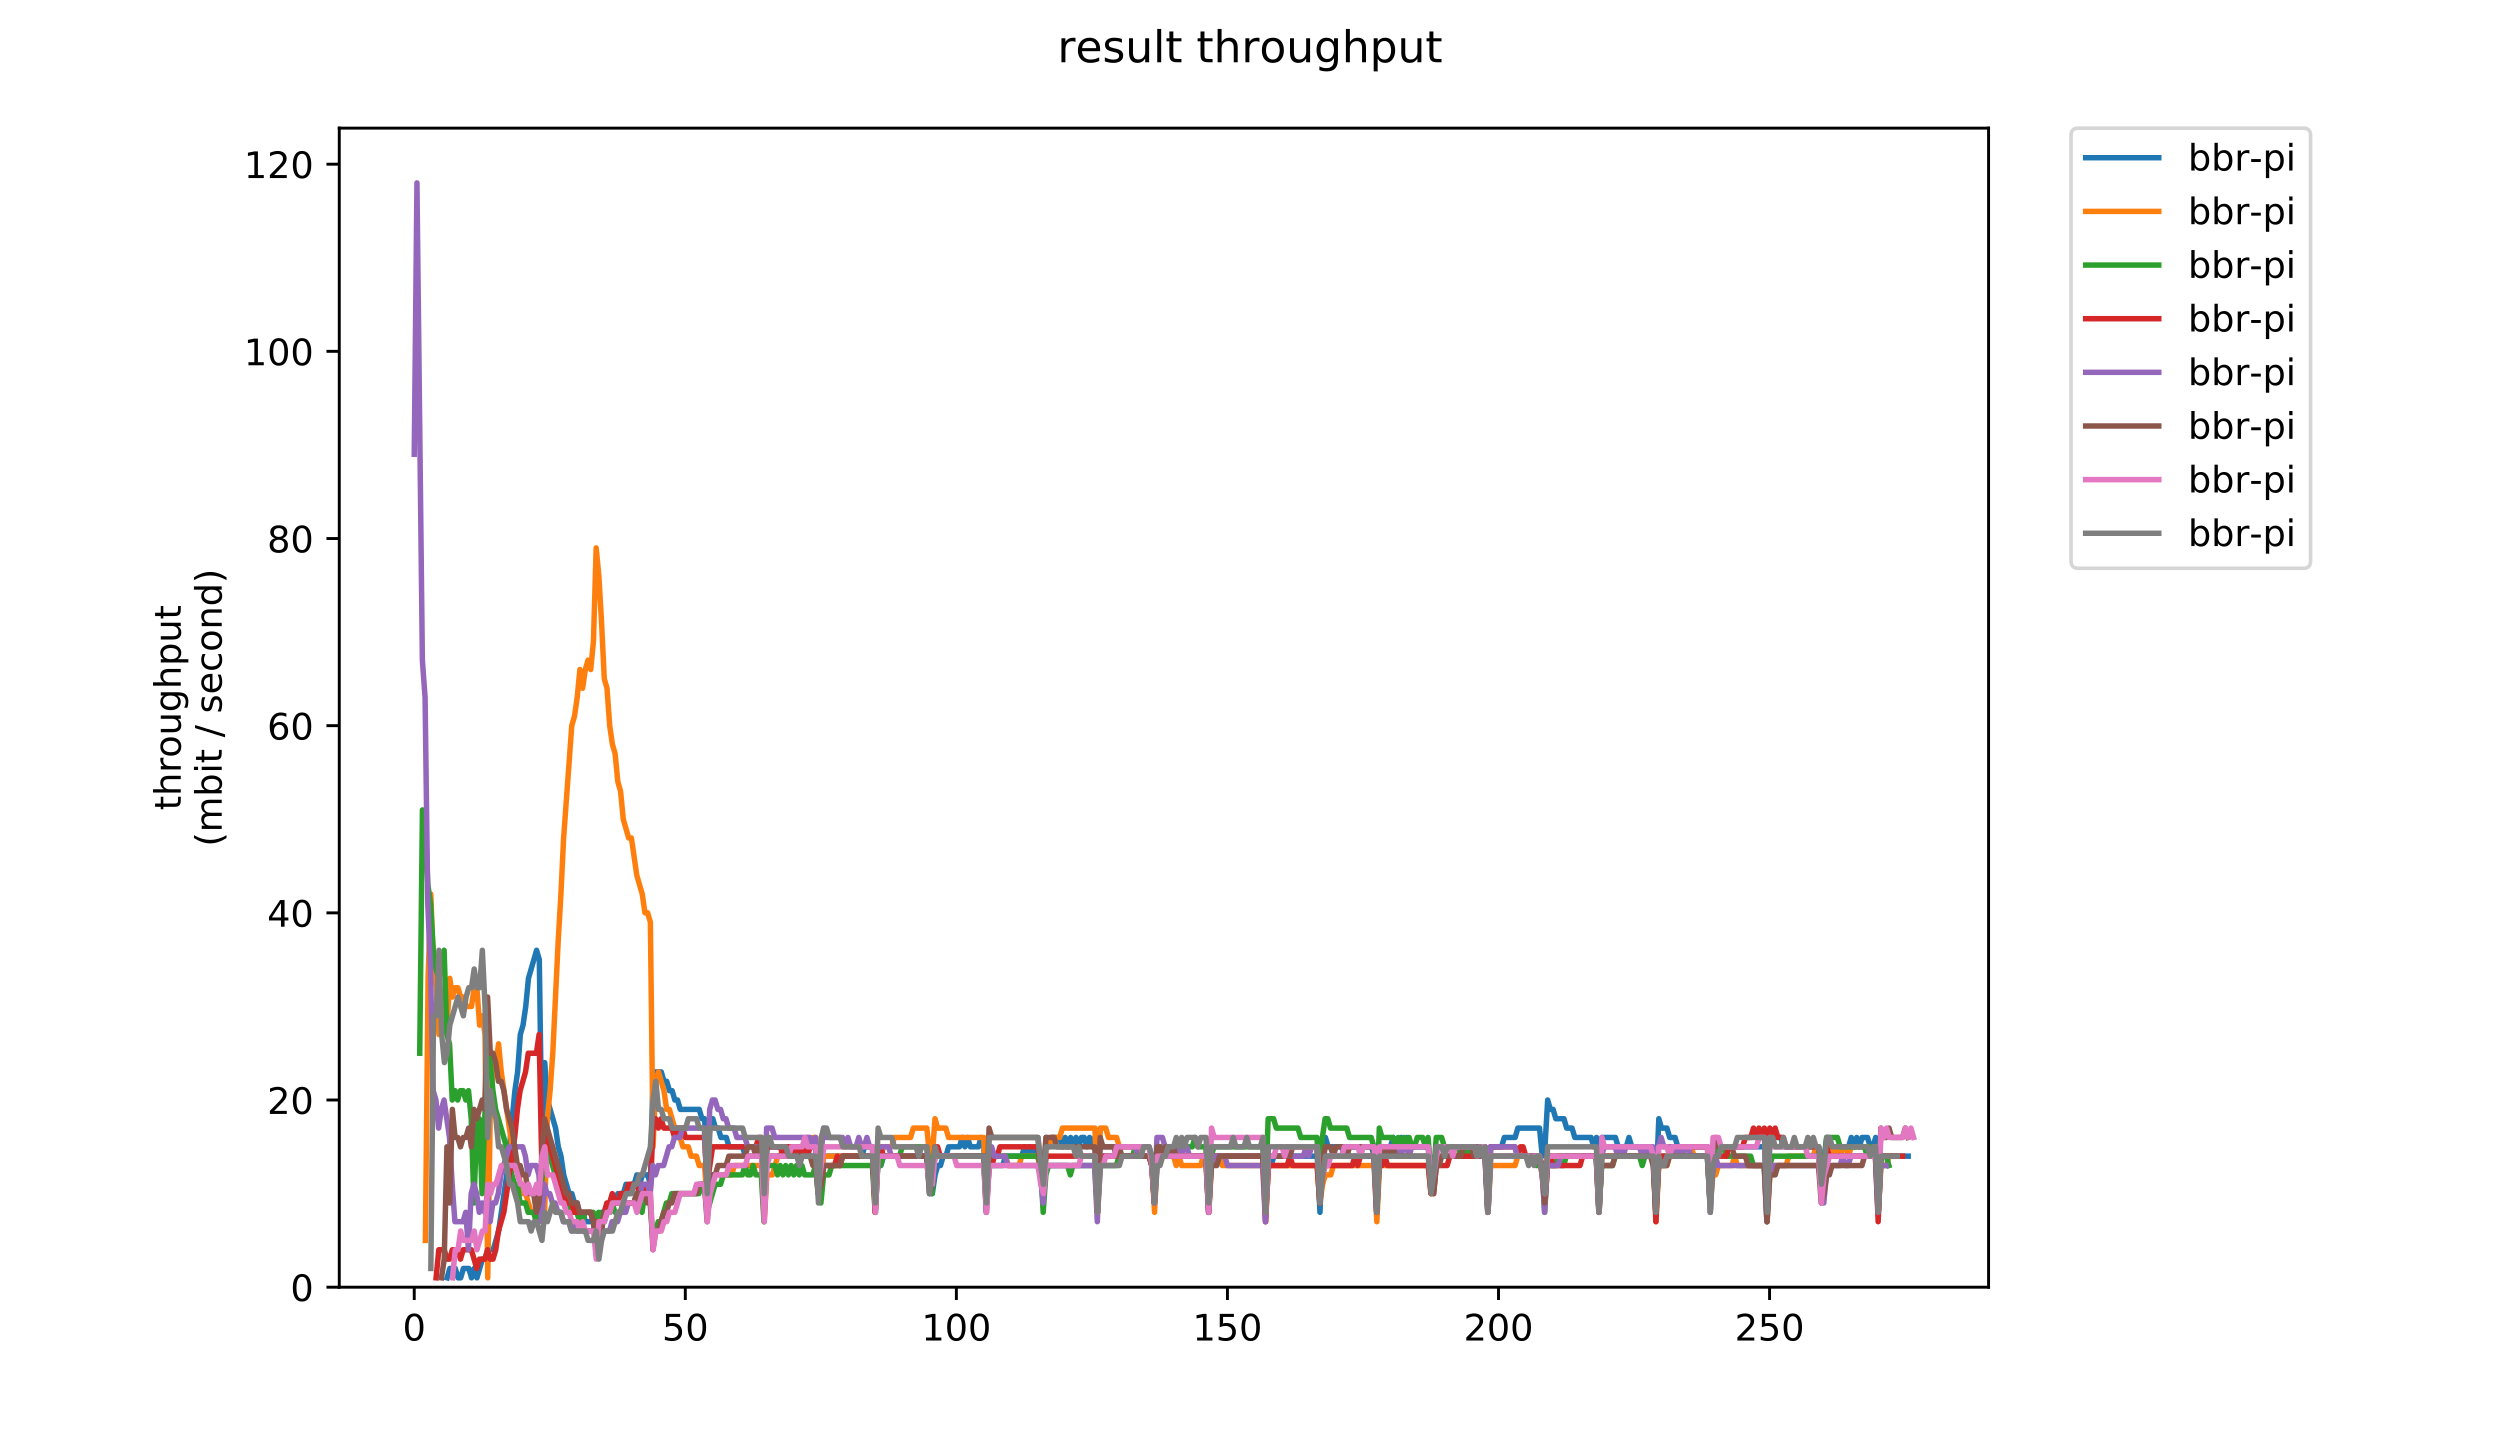 <?xml version="1.0" encoding="utf-8" standalone="no"?>
<!DOCTYPE svg PUBLIC "-//W3C//DTD SVG 1.1//EN"
  "http://www.w3.org/Graphics/SVG/1.1/DTD/svg11.dtd">
<!-- Created with matplotlib (https://matplotlib.org/) -->
<svg height="396pt" version="1.1" viewBox="0 0 684 396" width="684pt" xmlns="http://www.w3.org/2000/svg" xmlns:xlink="http://www.w3.org/1999/xlink">
 <defs>
  <style type="text/css">
*{stroke-linecap:butt;stroke-linejoin:round;}
  </style>
 </defs>
 <g id="figure_1">
  <g id="patch_1">
   <path d="M 0 396 
L 684 396 
L 684 0 
L 0 0 
z
" style="fill:#ffffff;"/>
  </g>
  <g id="axes_1">
   <g id="patch_2">
    <path d="M 92.824 352.174 
L 544.074 352.174 
L 544.074 35.062 
L 92.824 35.062 
z
" style="fill:#ffffff;"/>
   </g>
   <g id="matplotlib.axis_1">
    <g id="xtick_1">
     <g id="line2d_1">
      <defs>
       <path d="M 0 0 
L 0 3.5 
" id="mb73944e037" style="stroke:#000000;stroke-width:0.8;"/>
      </defs>
      <g>
       <use style="stroke:#000000;stroke-width:0.8;" x="113.335" xlink:href="#mb73944e037" y="352.174"/>
      </g>
     </g>
     <g id="text_1">
      <!-- 0 -->
      <defs>
       <path d="M 31.781 66.406 
Q 24.172 66.406 20.328 58.906 
Q 16.5 51.422 16.5 36.375 
Q 16.5 21.391 20.328 13.891 
Q 24.172 6.391 31.781 6.391 
Q 39.453 6.391 43.281 13.891 
Q 47.125 21.391 47.125 36.375 
Q 47.125 51.422 43.281 58.906 
Q 39.453 66.406 31.781 66.406 
z
M 31.781 74.219 
Q 44.047 74.219 50.516 64.516 
Q 56.984 54.828 56.984 36.375 
Q 56.984 17.969 50.516 8.266 
Q 44.047 -1.422 31.781 -1.422 
Q 19.531 -1.422 13.062 8.266 
Q 6.594 17.969 6.594 36.375 
Q 6.594 54.828 13.062 64.516 
Q 19.531 74.219 31.781 74.219 
z
" id="DejaVuSans-48"/>
      </defs>
      <g transform="translate(110.154 366.773)scale(0.1 -0.1)">
       <use xlink:href="#DejaVuSans-48"/>
      </g>
     </g>
    </g>
    <g id="xtick_2">
     <g id="line2d_2">
      <g>
       <use style="stroke:#000000;stroke-width:0.8;" x="187.499" xlink:href="#mb73944e037" y="352.174"/>
      </g>
     </g>
     <g id="text_2">
      <!-- 50 -->
      <defs>
       <path d="M 10.797 72.906 
L 49.516 72.906 
L 49.516 64.594 
L 19.828 64.594 
L 19.828 46.734 
Q 21.969 47.469 24.109 47.828 
Q 26.266 48.188 28.422 48.188 
Q 40.625 48.188 47.75 41.5 
Q 54.891 34.812 54.891 23.391 
Q 54.891 11.625 47.562 5.094 
Q 40.234 -1.422 26.906 -1.422 
Q 22.312 -1.422 17.547 -0.641 
Q 12.797 0.141 7.719 1.703 
L 7.719 11.625 
Q 12.109 9.234 16.797 8.062 
Q 21.484 6.891 26.703 6.891 
Q 35.156 6.891 40.078 11.328 
Q 45.016 15.766 45.016 23.391 
Q 45.016 31 40.078 35.438 
Q 35.156 39.891 26.703 39.891 
Q 22.75 39.891 18.812 39.016 
Q 14.891 38.141 10.797 36.281 
z
" id="DejaVuSans-53"/>
      </defs>
      <g transform="translate(181.137 366.773)scale(0.1 -0.1)">
       <use xlink:href="#DejaVuSans-53"/>
       <use x="63.623" xlink:href="#DejaVuSans-48"/>
      </g>
     </g>
    </g>
    <g id="xtick_3">
     <g id="line2d_3">
      <g>
       <use style="stroke:#000000;stroke-width:0.8;" x="261.663" xlink:href="#mb73944e037" y="352.174"/>
      </g>
     </g>
     <g id="text_3">
      <!-- 100 -->
      <defs>
       <path d="M 12.406 8.297 
L 28.516 8.297 
L 28.516 63.922 
L 10.984 60.406 
L 10.984 69.391 
L 28.422 72.906 
L 38.281 72.906 
L 38.281 8.297 
L 54.391 8.297 
L 54.391 0 
L 12.406 0 
z
" id="DejaVuSans-49"/>
      </defs>
      <g transform="translate(252.119 366.773)scale(0.1 -0.1)">
       <use xlink:href="#DejaVuSans-49"/>
       <use x="63.623" xlink:href="#DejaVuSans-48"/>
       <use x="127.246" xlink:href="#DejaVuSans-48"/>
      </g>
     </g>
    </g>
    <g id="xtick_4">
     <g id="line2d_4">
      <g>
       <use style="stroke:#000000;stroke-width:0.8;" x="335.827" xlink:href="#mb73944e037" y="352.174"/>
      </g>
     </g>
     <g id="text_4">
      <!-- 150 -->
      <g transform="translate(326.283 366.773)scale(0.1 -0.1)">
       <use xlink:href="#DejaVuSans-49"/>
       <use x="63.623" xlink:href="#DejaVuSans-53"/>
       <use x="127.246" xlink:href="#DejaVuSans-48"/>
      </g>
     </g>
    </g>
    <g id="xtick_5">
     <g id="line2d_5">
      <g>
       <use style="stroke:#000000;stroke-width:0.8;" x="409.991" xlink:href="#mb73944e037" y="352.174"/>
      </g>
     </g>
     <g id="text_5">
      <!-- 200 -->
      <defs>
       <path d="M 19.188 8.297 
L 53.609 8.297 
L 53.609 0 
L 7.328 0 
L 7.328 8.297 
Q 12.938 14.109 22.625 23.891 
Q 32.328 33.688 34.812 36.531 
Q 39.547 41.844 41.422 45.531 
Q 43.312 49.219 43.312 52.781 
Q 43.312 58.594 39.234 62.25 
Q 35.156 65.922 28.609 65.922 
Q 23.969 65.922 18.812 64.312 
Q 13.672 62.703 7.812 59.422 
L 7.812 69.391 
Q 13.766 71.781 18.938 73 
Q 24.125 74.219 28.422 74.219 
Q 39.75 74.219 46.484 68.547 
Q 53.219 62.891 53.219 53.422 
Q 53.219 48.922 51.531 44.891 
Q 49.859 40.875 45.406 35.406 
Q 44.188 33.984 37.641 27.219 
Q 31.109 20.453 19.188 8.297 
z
" id="DejaVuSans-50"/>
      </defs>
      <g transform="translate(400.447 366.773)scale(0.1 -0.1)">
       <use xlink:href="#DejaVuSans-50"/>
       <use x="63.623" xlink:href="#DejaVuSans-48"/>
       <use x="127.246" xlink:href="#DejaVuSans-48"/>
      </g>
     </g>
    </g>
    <g id="xtick_6">
     <g id="line2d_6">
      <g>
       <use style="stroke:#000000;stroke-width:0.8;" x="484.155" xlink:href="#mb73944e037" y="352.174"/>
      </g>
     </g>
     <g id="text_6">
      <!-- 250 -->
      <g transform="translate(474.611 366.773)scale(0.1 -0.1)">
       <use xlink:href="#DejaVuSans-50"/>
       <use x="63.623" xlink:href="#DejaVuSans-53"/>
       <use x="127.246" xlink:href="#DejaVuSans-48"/>
      </g>
     </g>
    </g>
   </g>
   <g id="matplotlib.axis_2">
    <g id="ytick_1">
     <g id="line2d_7">
      <defs>
       <path d="M 0 0 
L -3.5 0 
" id="m9b4e30d0f3" style="stroke:#000000;stroke-width:0.8;"/>
      </defs>
      <g>
       <use style="stroke:#000000;stroke-width:0.8;" x="92.824" xlink:href="#m9b4e30d0f3" y="352.174"/>
      </g>
     </g>
     <g id="text_7">
      <!-- 0 -->
      <g transform="translate(79.461 355.973)scale(0.1 -0.1)">
       <use xlink:href="#DejaVuSans-48"/>
      </g>
     </g>
    </g>
    <g id="ytick_2">
     <g id="line2d_8">
      <g>
       <use style="stroke:#000000;stroke-width:0.8;" x="92.824" xlink:href="#m9b4e30d0f3" y="300.965"/>
      </g>
     </g>
     <g id="text_8">
      <!-- 20 -->
      <g transform="translate(73.099 304.764)scale(0.1 -0.1)">
       <use xlink:href="#DejaVuSans-50"/>
       <use x="63.623" xlink:href="#DejaVuSans-48"/>
      </g>
     </g>
    </g>
    <g id="ytick_3">
     <g id="line2d_9">
      <g>
       <use style="stroke:#000000;stroke-width:0.8;" x="92.824" xlink:href="#m9b4e30d0f3" y="249.756"/>
      </g>
     </g>
     <g id="text_9">
      <!-- 40 -->
      <defs>
       <path d="M 37.797 64.312 
L 12.891 25.391 
L 37.797 25.391 
z
M 35.203 72.906 
L 47.609 72.906 
L 47.609 25.391 
L 58.016 25.391 
L 58.016 17.188 
L 47.609 17.188 
L 47.609 0 
L 37.797 0 
L 37.797 17.188 
L 4.891 17.188 
L 4.891 26.703 
z
" id="DejaVuSans-52"/>
      </defs>
      <g transform="translate(73.099 253.555)scale(0.1 -0.1)">
       <use xlink:href="#DejaVuSans-52"/>
       <use x="63.623" xlink:href="#DejaVuSans-48"/>
      </g>
     </g>
    </g>
    <g id="ytick_4">
     <g id="line2d_10">
      <g>
       <use style="stroke:#000000;stroke-width:0.8;" x="92.824" xlink:href="#m9b4e30d0f3" y="198.547"/>
      </g>
     </g>
     <g id="text_10">
      <!-- 60 -->
      <defs>
       <path d="M 33.016 40.375 
Q 26.375 40.375 22.484 35.828 
Q 18.609 31.297 18.609 23.391 
Q 18.609 15.531 22.484 10.953 
Q 26.375 6.391 33.016 6.391 
Q 39.656 6.391 43.531 10.953 
Q 47.406 15.531 47.406 23.391 
Q 47.406 31.297 43.531 35.828 
Q 39.656 40.375 33.016 40.375 
z
M 52.594 71.297 
L 52.594 62.312 
Q 48.875 64.062 45.094 64.984 
Q 41.312 65.922 37.594 65.922 
Q 27.828 65.922 22.672 59.328 
Q 17.531 52.734 16.797 39.406 
Q 19.672 43.656 24.016 45.922 
Q 28.375 48.188 33.594 48.188 
Q 44.578 48.188 50.953 41.516 
Q 57.328 34.859 57.328 23.391 
Q 57.328 12.156 50.688 5.359 
Q 44.047 -1.422 33.016 -1.422 
Q 20.359 -1.422 13.672 8.266 
Q 6.984 17.969 6.984 36.375 
Q 6.984 53.656 15.188 63.938 
Q 23.391 74.219 37.203 74.219 
Q 40.922 74.219 44.703 73.484 
Q 48.484 72.75 52.594 71.297 
z
" id="DejaVuSans-54"/>
      </defs>
      <g transform="translate(73.099 202.346)scale(0.1 -0.1)">
       <use xlink:href="#DejaVuSans-54"/>
       <use x="63.623" xlink:href="#DejaVuSans-48"/>
      </g>
     </g>
    </g>
    <g id="ytick_5">
     <g id="line2d_11">
      <g>
       <use style="stroke:#000000;stroke-width:0.8;" x="92.824" xlink:href="#m9b4e30d0f3" y="147.338"/>
      </g>
     </g>
     <g id="text_11">
      <!-- 80 -->
      <defs>
       <path d="M 31.781 34.625 
Q 24.75 34.625 20.719 30.859 
Q 16.703 27.094 16.703 20.516 
Q 16.703 13.922 20.719 10.156 
Q 24.75 6.391 31.781 6.391 
Q 38.812 6.391 42.859 10.172 
Q 46.922 13.969 46.922 20.516 
Q 46.922 27.094 42.891 30.859 
Q 38.875 34.625 31.781 34.625 
z
M 21.922 38.812 
Q 15.578 40.375 12.031 44.719 
Q 8.5 49.078 8.5 55.328 
Q 8.5 64.062 14.719 69.141 
Q 20.953 74.219 31.781 74.219 
Q 42.672 74.219 48.875 69.141 
Q 55.078 64.062 55.078 55.328 
Q 55.078 49.078 51.531 44.719 
Q 48 40.375 41.703 38.812 
Q 48.828 37.156 52.797 32.312 
Q 56.781 27.484 56.781 20.516 
Q 56.781 9.906 50.312 4.234 
Q 43.844 -1.422 31.781 -1.422 
Q 19.734 -1.422 13.25 4.234 
Q 6.781 9.906 6.781 20.516 
Q 6.781 27.484 10.781 32.312 
Q 14.797 37.156 21.922 38.812 
z
M 18.312 54.391 
Q 18.312 48.734 21.844 45.562 
Q 25.391 42.391 31.781 42.391 
Q 38.141 42.391 41.719 45.562 
Q 45.312 48.734 45.312 54.391 
Q 45.312 60.062 41.719 63.234 
Q 38.141 66.406 31.781 66.406 
Q 25.391 66.406 21.844 63.234 
Q 18.312 60.062 18.312 54.391 
z
" id="DejaVuSans-56"/>
      </defs>
      <g transform="translate(73.099 151.137)scale(0.1 -0.1)">
       <use xlink:href="#DejaVuSans-56"/>
       <use x="63.623" xlink:href="#DejaVuSans-48"/>
      </g>
     </g>
    </g>
    <g id="ytick_6">
     <g id="line2d_12">
      <g>
       <use style="stroke:#000000;stroke-width:0.8;" x="92.824" xlink:href="#m9b4e30d0f3" y="96.129"/>
      </g>
     </g>
     <g id="text_12">
      <!-- 100 -->
      <g transform="translate(66.736 99.928)scale(0.1 -0.1)">
       <use xlink:href="#DejaVuSans-49"/>
       <use x="63.623" xlink:href="#DejaVuSans-48"/>
       <use x="127.246" xlink:href="#DejaVuSans-48"/>
      </g>
     </g>
    </g>
    <g id="ytick_7">
     <g id="line2d_13">
      <g>
       <use style="stroke:#000000;stroke-width:0.8;" x="92.824" xlink:href="#m9b4e30d0f3" y="44.92"/>
      </g>
     </g>
     <g id="text_13">
      <!-- 120 -->
      <g transform="translate(66.736 48.719)scale(0.1 -0.1)">
       <use xlink:href="#DejaVuSans-49"/>
       <use x="63.623" xlink:href="#DejaVuSans-50"/>
       <use x="127.246" xlink:href="#DejaVuSans-48"/>
      </g>
     </g>
    </g>
    <g id="text_14">
     <!-- throughput -->
     <defs>
      <path d="M 18.312 70.219 
L 18.312 54.688 
L 36.812 54.688 
L 36.812 47.703 
L 18.312 47.703 
L 18.312 18.016 
Q 18.312 11.328 20.141 9.422 
Q 21.969 7.516 27.594 7.516 
L 36.812 7.516 
L 36.812 0 
L 27.594 0 
Q 17.188 0 13.234 3.875 
Q 9.281 7.766 9.281 18.016 
L 9.281 47.703 
L 2.688 47.703 
L 2.688 54.688 
L 9.281 54.688 
L 9.281 70.219 
z
" id="DejaVuSans-116"/>
      <path d="M 54.891 33.016 
L 54.891 0 
L 45.906 0 
L 45.906 32.719 
Q 45.906 40.484 42.875 44.328 
Q 39.844 48.188 33.797 48.188 
Q 26.516 48.188 22.312 43.547 
Q 18.109 38.922 18.109 30.906 
L 18.109 0 
L 9.078 0 
L 9.078 75.984 
L 18.109 75.984 
L 18.109 46.188 
Q 21.344 51.125 25.703 53.562 
Q 30.078 56 35.797 56 
Q 45.219 56 50.047 50.172 
Q 54.891 44.344 54.891 33.016 
z
" id="DejaVuSans-104"/>
      <path d="M 41.109 46.297 
Q 39.594 47.172 37.812 47.578 
Q 36.031 48 33.891 48 
Q 26.266 48 22.188 43.047 
Q 18.109 38.094 18.109 28.812 
L 18.109 0 
L 9.078 0 
L 9.078 54.688 
L 18.109 54.688 
L 18.109 46.188 
Q 20.953 51.172 25.484 53.578 
Q 30.031 56 36.531 56 
Q 37.453 56 38.578 55.875 
Q 39.703 55.766 41.062 55.516 
z
" id="DejaVuSans-114"/>
      <path d="M 30.609 48.391 
Q 23.391 48.391 19.188 42.75 
Q 14.984 37.109 14.984 27.297 
Q 14.984 17.484 19.156 11.844 
Q 23.344 6.203 30.609 6.203 
Q 37.797 6.203 41.984 11.859 
Q 46.188 17.531 46.188 27.297 
Q 46.188 37.016 41.984 42.703 
Q 37.797 48.391 30.609 48.391 
z
M 30.609 56 
Q 42.328 56 49.016 48.375 
Q 55.719 40.766 55.719 27.297 
Q 55.719 13.875 49.016 6.219 
Q 42.328 -1.422 30.609 -1.422 
Q 18.844 -1.422 12.172 6.219 
Q 5.516 13.875 5.516 27.297 
Q 5.516 40.766 12.172 48.375 
Q 18.844 56 30.609 56 
z
" id="DejaVuSans-111"/>
      <path d="M 8.5 21.578 
L 8.5 54.688 
L 17.484 54.688 
L 17.484 21.922 
Q 17.484 14.156 20.5 10.266 
Q 23.531 6.391 29.594 6.391 
Q 36.859 6.391 41.078 11.031 
Q 45.312 15.672 45.312 23.688 
L 45.312 54.688 
L 54.297 54.688 
L 54.297 0 
L 45.312 0 
L 45.312 8.406 
Q 42.047 3.422 37.719 1 
Q 33.406 -1.422 27.688 -1.422 
Q 18.266 -1.422 13.375 4.438 
Q 8.5 10.297 8.5 21.578 
z
M 31.109 56 
z
" id="DejaVuSans-117"/>
      <path d="M 45.406 27.984 
Q 45.406 37.75 41.375 43.109 
Q 37.359 48.484 30.078 48.484 
Q 22.859 48.484 18.828 43.109 
Q 14.797 37.75 14.797 27.984 
Q 14.797 18.266 18.828 12.891 
Q 22.859 7.516 30.078 7.516 
Q 37.359 7.516 41.375 12.891 
Q 45.406 18.266 45.406 27.984 
z
M 54.391 6.781 
Q 54.391 -7.172 48.188 -13.984 
Q 42 -20.797 29.203 -20.797 
Q 24.469 -20.797 20.266 -20.094 
Q 16.062 -19.391 12.109 -17.922 
L 12.109 -9.188 
Q 16.062 -11.328 19.922 -12.344 
Q 23.781 -13.375 27.781 -13.375 
Q 36.625 -13.375 41.016 -8.766 
Q 45.406 -4.156 45.406 5.172 
L 45.406 9.625 
Q 42.625 4.781 38.281 2.391 
Q 33.938 0 27.875 0 
Q 17.828 0 11.672 7.656 
Q 5.516 15.328 5.516 27.984 
Q 5.516 40.672 11.672 48.328 
Q 17.828 56 27.875 56 
Q 33.938 56 38.281 53.609 
Q 42.625 51.219 45.406 46.391 
L 45.406 54.688 
L 54.391 54.688 
z
" id="DejaVuSans-103"/>
      <path d="M 18.109 8.203 
L 18.109 -20.797 
L 9.078 -20.797 
L 9.078 54.688 
L 18.109 54.688 
L 18.109 46.391 
Q 20.953 51.266 25.266 53.625 
Q 29.594 56 35.594 56 
Q 45.562 56 51.781 48.094 
Q 58.016 40.188 58.016 27.297 
Q 58.016 14.406 51.781 6.484 
Q 45.562 -1.422 35.594 -1.422 
Q 29.594 -1.422 25.266 0.953 
Q 20.953 3.328 18.109 8.203 
z
M 48.688 27.297 
Q 48.688 37.203 44.609 42.844 
Q 40.531 48.484 33.406 48.484 
Q 26.266 48.484 22.188 42.844 
Q 18.109 37.203 18.109 27.297 
Q 18.109 17.391 22.188 11.75 
Q 26.266 6.109 33.406 6.109 
Q 40.531 6.109 44.609 11.75 
Q 48.688 17.391 48.688 27.297 
z
" id="DejaVuSans-112"/>
     </defs>
     <g transform="translate(49.459 221.675)rotate(-90)scale(0.1 -0.1)">
      <use xlink:href="#DejaVuSans-116"/>
      <use x="39.209" xlink:href="#DejaVuSans-104"/>
      <use x="102.588" xlink:href="#DejaVuSans-114"/>
      <use x="143.67" xlink:href="#DejaVuSans-111"/>
      <use x="204.852" xlink:href="#DejaVuSans-117"/>
      <use x="268.23" xlink:href="#DejaVuSans-103"/>
      <use x="331.707" xlink:href="#DejaVuSans-104"/>
      <use x="395.086" xlink:href="#DejaVuSans-112"/>
      <use x="458.562" xlink:href="#DejaVuSans-117"/>
      <use x="521.941" xlink:href="#DejaVuSans-116"/>
     </g>
     <!-- (mbit / second) -->
     <defs>
      <path d="M 31 75.875 
Q 24.469 64.656 21.281 53.656 
Q 18.109 42.672 18.109 31.391 
Q 18.109 20.125 21.312 9.062 
Q 24.516 -2 31 -13.188 
L 23.188 -13.188 
Q 15.875 -1.703 12.234 9.375 
Q 8.594 20.453 8.594 31.391 
Q 8.594 42.281 12.203 53.312 
Q 15.828 64.359 23.188 75.875 
z
" id="DejaVuSans-40"/>
      <path d="M 52 44.188 
Q 55.375 50.25 60.062 53.125 
Q 64.75 56 71.094 56 
Q 79.641 56 84.281 50.016 
Q 88.922 44.047 88.922 33.016 
L 88.922 0 
L 79.891 0 
L 79.891 32.719 
Q 79.891 40.578 77.094 44.375 
Q 74.312 48.188 68.609 48.188 
Q 61.625 48.188 57.562 43.547 
Q 53.516 38.922 53.516 30.906 
L 53.516 0 
L 44.484 0 
L 44.484 32.719 
Q 44.484 40.625 41.703 44.406 
Q 38.922 48.188 33.109 48.188 
Q 26.219 48.188 22.156 43.531 
Q 18.109 38.875 18.109 30.906 
L 18.109 0 
L 9.078 0 
L 9.078 54.688 
L 18.109 54.688 
L 18.109 46.188 
Q 21.188 51.219 25.484 53.609 
Q 29.781 56 35.688 56 
Q 41.656 56 45.828 52.969 
Q 50 49.953 52 44.188 
z
" id="DejaVuSans-109"/>
      <path d="M 48.688 27.297 
Q 48.688 37.203 44.609 42.844 
Q 40.531 48.484 33.406 48.484 
Q 26.266 48.484 22.188 42.844 
Q 18.109 37.203 18.109 27.297 
Q 18.109 17.391 22.188 11.75 
Q 26.266 6.109 33.406 6.109 
Q 40.531 6.109 44.609 11.75 
Q 48.688 17.391 48.688 27.297 
z
M 18.109 46.391 
Q 20.953 51.266 25.266 53.625 
Q 29.594 56 35.594 56 
Q 45.562 56 51.781 48.094 
Q 58.016 40.188 58.016 27.297 
Q 58.016 14.406 51.781 6.484 
Q 45.562 -1.422 35.594 -1.422 
Q 29.594 -1.422 25.266 0.953 
Q 20.953 3.328 18.109 8.203 
L 18.109 0 
L 9.078 0 
L 9.078 75.984 
L 18.109 75.984 
z
" id="DejaVuSans-98"/>
      <path d="M 9.422 54.688 
L 18.406 54.688 
L 18.406 0 
L 9.422 0 
z
M 9.422 75.984 
L 18.406 75.984 
L 18.406 64.594 
L 9.422 64.594 
z
" id="DejaVuSans-105"/>
      <path id="DejaVuSans-32"/>
      <path d="M 25.391 72.906 
L 33.688 72.906 
L 8.297 -9.281 
L 0 -9.281 
z
" id="DejaVuSans-47"/>
      <path d="M 44.281 53.078 
L 44.281 44.578 
Q 40.484 46.531 36.375 47.5 
Q 32.281 48.484 27.875 48.484 
Q 21.188 48.484 17.844 46.438 
Q 14.5 44.391 14.5 40.281 
Q 14.5 37.156 16.891 35.375 
Q 19.281 33.594 26.516 31.984 
L 29.594 31.297 
Q 39.156 29.25 43.188 25.516 
Q 47.219 21.781 47.219 15.094 
Q 47.219 7.469 41.188 3.016 
Q 35.156 -1.422 24.609 -1.422 
Q 20.219 -1.422 15.453 -0.562 
Q 10.688 0.297 5.422 2 
L 5.422 11.281 
Q 10.406 8.688 15.234 7.391 
Q 20.062 6.109 24.812 6.109 
Q 31.156 6.109 34.562 8.281 
Q 37.984 10.453 37.984 14.406 
Q 37.984 18.062 35.516 20.016 
Q 33.062 21.969 24.703 23.781 
L 21.578 24.516 
Q 13.234 26.266 9.516 29.906 
Q 5.812 33.547 5.812 39.891 
Q 5.812 47.609 11.281 51.797 
Q 16.75 56 26.812 56 
Q 31.781 56 36.172 55.266 
Q 40.578 54.547 44.281 53.078 
z
" id="DejaVuSans-115"/>
      <path d="M 56.203 29.594 
L 56.203 25.203 
L 14.891 25.203 
Q 15.484 15.922 20.484 11.062 
Q 25.484 6.203 34.422 6.203 
Q 39.594 6.203 44.453 7.469 
Q 49.312 8.734 54.109 11.281 
L 54.109 2.781 
Q 49.266 0.734 44.188 -0.344 
Q 39.109 -1.422 33.891 -1.422 
Q 20.797 -1.422 13.156 6.188 
Q 5.516 13.812 5.516 26.812 
Q 5.516 40.234 12.766 48.109 
Q 20.016 56 32.328 56 
Q 43.359 56 49.781 48.891 
Q 56.203 41.797 56.203 29.594 
z
M 47.219 32.234 
Q 47.125 39.594 43.094 43.984 
Q 39.062 48.391 32.422 48.391 
Q 24.906 48.391 20.391 44.141 
Q 15.875 39.891 15.188 32.172 
z
" id="DejaVuSans-101"/>
      <path d="M 48.781 52.594 
L 48.781 44.188 
Q 44.969 46.297 41.141 47.344 
Q 37.312 48.391 33.406 48.391 
Q 24.656 48.391 19.812 42.844 
Q 14.984 37.312 14.984 27.297 
Q 14.984 17.281 19.812 11.734 
Q 24.656 6.203 33.406 6.203 
Q 37.312 6.203 41.141 7.25 
Q 44.969 8.297 48.781 10.406 
L 48.781 2.094 
Q 45.016 0.344 40.984 -0.531 
Q 36.969 -1.422 32.422 -1.422 
Q 20.062 -1.422 12.781 6.344 
Q 5.516 14.109 5.516 27.297 
Q 5.516 40.672 12.859 48.328 
Q 20.219 56 33.016 56 
Q 37.156 56 41.109 55.141 
Q 45.062 54.297 48.781 52.594 
z
" id="DejaVuSans-99"/>
      <path d="M 54.891 33.016 
L 54.891 0 
L 45.906 0 
L 45.906 32.719 
Q 45.906 40.484 42.875 44.328 
Q 39.844 48.188 33.797 48.188 
Q 26.516 48.188 22.312 43.547 
Q 18.109 38.922 18.109 30.906 
L 18.109 0 
L 9.078 0 
L 9.078 54.688 
L 18.109 54.688 
L 18.109 46.188 
Q 21.344 51.125 25.703 53.562 
Q 30.078 56 35.797 56 
Q 45.219 56 50.047 50.172 
Q 54.891 44.344 54.891 33.016 
z
" id="DejaVuSans-110"/>
      <path d="M 45.406 46.391 
L 45.406 75.984 
L 54.391 75.984 
L 54.391 0 
L 45.406 0 
L 45.406 8.203 
Q 42.578 3.328 38.25 0.953 
Q 33.938 -1.422 27.875 -1.422 
Q 17.969 -1.422 11.734 6.484 
Q 5.516 14.406 5.516 27.297 
Q 5.516 40.188 11.734 48.094 
Q 17.969 56 27.875 56 
Q 33.938 56 38.25 53.625 
Q 42.578 51.266 45.406 46.391 
z
M 14.797 27.297 
Q 14.797 17.391 18.875 11.75 
Q 22.953 6.109 30.078 6.109 
Q 37.203 6.109 41.297 11.75 
Q 45.406 17.391 45.406 27.297 
Q 45.406 37.203 41.297 42.844 
Q 37.203 48.484 30.078 48.484 
Q 22.953 48.484 18.875 42.844 
Q 14.797 37.203 14.797 27.297 
z
" id="DejaVuSans-100"/>
      <path d="M 8.016 75.875 
L 15.828 75.875 
Q 23.141 64.359 26.781 53.312 
Q 30.422 42.281 30.422 31.391 
Q 30.422 20.453 26.781 9.375 
Q 23.141 -1.703 15.828 -13.188 
L 8.016 -13.188 
Q 14.5 -2 17.703 9.062 
Q 20.906 20.125 20.906 31.391 
Q 20.906 42.672 17.703 53.656 
Q 14.5 64.656 8.016 75.875 
z
" id="DejaVuSans-41"/>
     </defs>
     <g transform="translate(60.657 231.609)rotate(-90)scale(0.1 -0.1)">
      <use xlink:href="#DejaVuSans-40"/>
      <use x="39.014" xlink:href="#DejaVuSans-109"/>
      <use x="136.426" xlink:href="#DejaVuSans-98"/>
      <use x="199.902" xlink:href="#DejaVuSans-105"/>
      <use x="227.686" xlink:href="#DejaVuSans-116"/>
      <use x="266.895" xlink:href="#DejaVuSans-32"/>
      <use x="298.682" xlink:href="#DejaVuSans-47"/>
      <use x="332.373" xlink:href="#DejaVuSans-32"/>
      <use x="364.16" xlink:href="#DejaVuSans-115"/>
      <use x="416.26" xlink:href="#DejaVuSans-101"/>
      <use x="477.783" xlink:href="#DejaVuSans-99"/>
      <use x="532.764" xlink:href="#DejaVuSans-111"/>
      <use x="593.945" xlink:href="#DejaVuSans-110"/>
      <use x="657.324" xlink:href="#DejaVuSans-100"/>
      <use x="720.801" xlink:href="#DejaVuSans-41"/>
     </g>
    </g>
   </g>
   <g id="line2d_14">
    <path clip-path="url(#pfd12089026)" d="M 122.337 349.614 
L 123.079 347.053 
L 124.562 347.053 
L 125.304 349.614 
L 126.045 349.614 
L 126.787 347.053 
L 128.27 347.053 
L 129.012 349.614 
L 129.754 347.053 
L 130.495 349.614 
L 131.979 344.493 
L 132.72 344.493 
L 133.462 341.932 
L 134.945 341.932 
L 136.428 336.811 
L 138.653 321.449 
L 140.878 298.405 
L 141.62 293.284 
L 142.362 283.042 
L 143.103 280.482 
L 143.845 275.361 
L 144.586 267.679 
L 146.811 259.998 
L 147.553 262.558 
L 148.295 313.767 
L 149.036 290.723 
L 149.778 300.965 
L 152.003 308.647 
L 152.744 313.767 
L 153.486 316.328 
L 154.228 321.449 
L 155.711 326.57 
L 156.453 326.57 
L 157.194 329.13 
L 157.936 329.13 
L 158.678 334.251 
L 159.419 331.691 
L 160.161 334.251 
L 162.386 334.251 
L 163.869 339.372 
L 164.611 331.691 
L 165.352 334.251 
L 166.094 331.691 
L 166.836 331.691 
L 167.577 329.13 
L 168.319 329.13 
L 169.061 326.57 
L 170.544 326.57 
L 171.285 324.009 
L 172.027 326.57 
L 172.769 324.009 
L 173.51 324.009 
L 174.252 321.449 
L 174.994 324.009 
L 175.735 321.449 
L 177.219 321.449 
L 177.96 324.009 
L 178.702 293.284 
L 180.927 293.284 
L 181.668 295.844 
L 182.41 295.844 
L 183.152 298.405 
L 183.893 298.405 
L 184.635 300.965 
L 185.377 300.965 
L 186.118 303.526 
L 191.31 303.526 
L 192.051 306.086 
L 192.793 306.086 
L 193.535 321.449 
L 194.276 306.086 
L 195.018 306.086 
L 195.76 308.647 
L 196.501 308.647 
L 197.243 311.207 
L 198.726 311.207 
L 199.468 313.767 
L 203.176 313.767 
L 203.918 316.328 
L 208.367 316.328 
L 209.109 329.13 
L 209.851 313.767 
L 214.301 313.767 
L 215.042 316.328 
L 215.784 313.767 
L 218.009 313.767 
L 218.75 316.328 
L 223.2 316.328 
L 223.942 326.57 
L 224.683 318.888 
L 225.425 316.328 
L 235.808 316.328 
L 236.55 313.767 
L 238.775 313.767 
L 239.516 331.691 
L 240.258 316.328 
L 241 318.888 
L 241.741 316.328 
L 253.607 316.328 
L 254.349 326.57 
L 255.091 326.57 
L 255.832 321.449 
L 256.574 318.888 
L 257.316 318.888 
L 258.057 316.328 
L 258.799 316.328 
L 259.541 313.767 
L 262.507 313.767 
L 263.249 311.207 
L 263.99 313.767 
L 264.732 311.207 
L 265.474 313.767 
L 267.699 313.767 
L 268.44 311.207 
L 269.182 313.767 
L 269.923 329.13 
L 270.665 318.888 
L 274.373 318.888 
L 275.115 316.328 
L 279.565 316.328 
L 280.306 313.767 
L 281.048 316.328 
L 281.79 313.767 
L 282.531 316.328 
L 283.273 313.767 
L 284.015 316.328 
L 284.756 321.449 
L 285.498 321.449 
L 286.24 311.207 
L 286.981 313.767 
L 287.723 311.207 
L 289.948 311.207 
L 290.689 313.767 
L 291.431 311.207 
L 292.173 313.767 
L 292.914 311.207 
L 293.656 313.767 
L 294.398 311.207 
L 295.139 313.767 
L 295.881 311.207 
L 296.622 311.207 
L 297.364 313.767 
L 298.106 311.207 
L 298.847 313.767 
L 299.589 311.207 
L 300.331 329.13 
L 301.072 316.328 
L 314.422 316.328 
L 315.163 318.888 
L 315.905 329.13 
L 316.647 316.328 
L 329.996 316.328 
L 330.738 331.691 
L 331.48 316.328 
L 345.571 316.328 
L 346.312 331.691 
L 347.054 318.888 
L 347.796 318.888 
L 348.537 316.328 
L 360.403 316.328 
L 361.145 331.691 
L 361.887 313.767 
L 362.628 311.207 
L 363.37 313.767 
L 367.078 313.767 
L 367.82 316.328 
L 368.561 313.767 
L 375.236 313.767 
L 375.978 316.328 
L 376.719 331.691 
L 377.461 316.328 
L 378.944 316.328 
L 379.686 313.767 
L 380.428 313.767 
L 381.169 311.207 
L 381.911 313.767 
L 382.653 313.767 
L 383.394 311.207 
L 384.136 313.767 
L 384.878 311.207 
L 385.619 313.767 
L 390.811 313.767 
L 391.552 324.009 
L 392.294 321.449 
L 393.036 316.328 
L 406.385 316.328 
L 407.127 331.691 
L 407.868 313.767 
L 410.835 313.767 
L 411.577 311.207 
L 414.543 311.207 
L 415.285 308.647 
L 421.218 308.647 
L 421.959 316.328 
L 422.701 313.767 
L 423.443 300.965 
L 424.184 303.526 
L 424.926 303.526 
L 425.668 306.086 
L 427.893 306.086 
L 428.634 308.647 
L 430.118 308.647 
L 430.859 311.207 
L 435.309 311.207 
L 436.051 313.767 
L 436.792 311.207 
L 437.534 329.13 
L 438.276 311.207 
L 441.984 311.207 
L 442.725 313.767 
L 444.95 313.767 
L 445.692 311.207 
L 446.434 313.767 
L 451.625 313.767 
L 452.367 316.328 
L 453.108 324.009 
L 453.85 306.086 
L 454.592 308.647 
L 456.075 308.647 
L 456.817 311.207 
L 458.3 311.207 
L 459.041 313.767 
L 467.199 313.767 
L 467.941 331.691 
L 468.683 316.328 
L 469.424 313.767 
L 482.774 313.767 
L 483.516 329.13 
L 484.257 311.207 
L 487.224 311.207 
L 487.965 313.767 
L 497.607 313.767 
L 498.348 326.57 
L 499.09 316.328 
L 499.832 311.207 
L 500.573 313.767 
L 505.765 313.767 
L 506.506 311.207 
L 507.248 313.767 
L 507.99 311.207 
L 508.731 313.767 
L 509.473 311.207 
L 510.956 311.207 
L 511.698 313.767 
L 512.439 313.767 
L 513.181 311.207 
L 513.923 331.691 
L 514.664 316.328 
L 522.081 316.328 
L 522.081 316.328 
" style="fill:none;stroke:#1f77b4;stroke-linecap:square;stroke-width:1.5;"/>
   </g>
   <g id="line2d_15">
    <path clip-path="url(#pfd12089026)" d="M 116.385 339.372 
L 117.127 267.679 
L 117.868 244.635 
L 118.61 265.119 
L 119.351 270.24 
L 120.093 283.042 
L 120.835 275.361 
L 121.576 275.361 
L 122.318 280.482 
L 123.06 267.679 
L 123.801 272.8 
L 124.543 270.24 
L 125.285 270.24 
L 126.026 272.8 
L 126.768 272.8 
L 127.509 275.361 
L 128.993 275.361 
L 129.734 270.24 
L 130.476 270.24 
L 131.218 280.482 
L 131.959 277.921 
L 132.701 283.042 
L 133.443 349.614 
L 134.184 300.965 
L 134.926 293.284 
L 135.668 290.723 
L 136.409 285.602 
L 137.151 293.284 
L 140.859 318.888 
L 141.601 318.888 
L 142.342 324.009 
L 143.084 326.57 
L 143.826 326.57 
L 145.309 331.691 
L 147.534 331.691 
L 148.275 324.009 
L 149.017 331.691 
L 149.759 306.086 
L 150.5 298.405 
L 151.242 288.163 
L 152.725 257.438 
L 153.467 244.635 
L 154.208 229.273 
L 156.433 198.547 
L 157.175 195.987 
L 157.917 190.866 
L 158.658 183.185 
L 159.4 188.305 
L 160.142 183.185 
L 160.883 180.624 
L 161.625 183.185 
L 162.367 175.503 
L 163.108 149.899 
L 163.85 157.58 
L 164.591 170.382 
L 165.333 185.745 
L 166.075 188.305 
L 166.816 198.547 
L 167.558 203.668 
L 168.3 206.229 
L 169.041 213.91 
L 169.783 216.47 
L 170.525 224.152 
L 172.008 229.273 
L 172.749 229.273 
L 174.233 239.514 
L 175.716 244.635 
L 176.458 249.756 
L 177.199 249.756 
L 177.941 252.317 
L 178.683 313.767 
L 179.424 295.844 
L 180.166 293.284 
L 181.649 298.405 
L 182.391 303.526 
L 183.132 303.526 
L 185.357 311.207 
L 186.099 311.207 
L 186.841 313.767 
L 188.324 313.767 
L 189.066 316.328 
L 190.549 316.328 
L 191.29 318.888 
L 192.774 318.888 
L 193.515 329.13 
L 194.257 324.009 
L 194.999 321.449 
L 200.19 321.449 
L 200.932 318.888 
L 208.348 318.888 
L 209.09 334.251 
L 209.831 321.449 
L 211.315 321.449 
L 212.798 316.328 
L 213.54 316.328 
L 214.281 313.767 
L 220.214 313.767 
L 220.956 311.207 
L 221.698 313.767 
L 222.439 311.207 
L 223.181 311.207 
L 223.923 324.009 
L 224.664 321.449 
L 225.406 316.328 
L 238.755 316.328 
L 239.497 331.691 
L 240.239 316.328 
L 240.98 316.328 
L 241.722 313.767 
L 243.947 313.767 
L 244.688 311.207 
L 249.138 311.207 
L 249.88 308.647 
L 253.588 308.647 
L 254.33 316.328 
L 255.071 316.328 
L 255.813 306.086 
L 256.555 308.647 
L 258.78 308.647 
L 259.521 311.207 
L 269.163 311.207 
L 269.904 329.13 
L 270.646 316.328 
L 275.096 316.328 
L 275.837 318.888 
L 278.804 318.888 
L 279.545 316.328 
L 283.995 316.328 
L 285.479 326.57 
L 286.22 313.767 
L 286.962 313.767 
L 287.704 311.207 
L 289.928 311.207 
L 290.67 308.647 
L 299.57 308.647 
L 300.311 329.13 
L 301.053 308.647 
L 302.536 308.647 
L 303.278 311.207 
L 305.503 311.207 
L 306.244 313.767 
L 311.436 313.767 
L 312.178 316.328 
L 314.403 316.328 
L 315.144 318.888 
L 315.886 331.691 
L 316.627 316.328 
L 321.077 316.328 
L 321.819 318.888 
L 322.561 316.328 
L 323.302 318.888 
L 328.494 318.888 
L 329.235 316.328 
L 329.977 318.888 
L 330.719 331.691 
L 331.46 318.888 
L 332.202 316.328 
L 333.685 316.328 
L 334.427 318.888 
L 345.551 318.888 
L 346.293 334.251 
L 347.035 318.888 
L 360.384 318.888 
L 361.126 329.13 
L 361.867 324.009 
L 362.609 321.449 
L 364.092 321.449 
L 364.834 318.888 
L 375.959 318.888 
L 376.7 334.251 
L 377.442 318.888 
L 390.791 318.888 
L 391.533 326.57 
L 392.275 324.009 
L 393.016 316.328 
L 406.366 316.328 
L 407.107 331.691 
L 407.849 318.888 
L 414.524 318.888 
L 415.265 316.328 
L 421.199 316.328 
L 421.94 318.888 
L 422.682 329.13 
L 423.423 318.888 
L 424.907 318.888 
L 425.648 316.328 
L 436.773 316.328 
L 437.515 331.691 
L 438.256 316.328 
L 452.347 316.328 
L 453.089 334.251 
L 453.831 318.888 
L 456.056 318.888 
L 456.797 316.328 
L 461.989 316.328 
L 462.73 313.767 
L 463.472 316.328 
L 467.18 316.328 
L 467.922 329.13 
L 468.663 321.449 
L 469.405 321.449 
L 470.147 318.888 
L 473.855 318.888 
L 474.597 316.328 
L 475.338 318.888 
L 482.755 318.888 
L 483.496 334.251 
L 484.238 321.449 
L 484.98 318.888 
L 488.688 318.888 
L 489.429 316.328 
L 496.104 316.328 
L 496.846 313.767 
L 497.587 316.328 
L 498.329 324.009 
L 499.812 313.767 
L 501.296 313.767 
L 502.037 316.328 
L 502.779 313.767 
L 503.52 316.328 
L 504.262 313.767 
L 505.004 313.767 
L 505.745 316.328 
L 506.487 313.767 
L 511.679 313.767 
L 512.42 316.328 
L 513.162 316.328 
L 513.903 331.691 
L 514.645 318.888 
L 516.128 318.888 
L 516.87 316.328 
L 518.353 316.328 
L 518.353 316.328 
" style="fill:none;stroke:#ff7f0e;stroke-linecap:square;stroke-width:1.5;"/>
   </g>
   <g id="line2d_16">
    <path clip-path="url(#pfd12089026)" d="M 114.836 288.163 
L 115.578 221.591 
L 116.32 224.152 
L 117.061 242.075 
L 117.803 247.196 
L 118.545 259.998 
L 119.286 265.119 
L 120.028 267.679 
L 120.769 265.119 
L 121.511 259.998 
L 122.253 283.042 
L 122.994 285.602 
L 123.736 300.965 
L 124.478 298.405 
L 125.219 300.965 
L 125.961 298.405 
L 126.703 298.405 
L 127.444 300.965 
L 128.186 298.405 
L 128.927 306.086 
L 129.669 329.13 
L 130.411 308.647 
L 131.152 306.086 
L 131.894 326.57 
L 132.636 306.086 
L 133.377 280.482 
L 134.119 290.723 
L 134.861 298.405 
L 135.602 303.526 
L 139.31 316.328 
L 140.052 321.449 
L 140.794 324.009 
L 141.535 324.009 
L 142.277 329.13 
L 143.76 329.13 
L 144.502 331.691 
L 145.985 331.691 
L 146.727 334.251 
L 147.468 334.251 
L 148.952 313.767 
L 149.693 316.328 
L 150.435 316.328 
L 151.918 321.449 
L 152.66 321.449 
L 154.885 329.13 
L 155.626 329.13 
L 156.368 331.691 
L 157.851 331.691 
L 158.593 334.251 
L 159.335 334.251 
L 160.076 331.691 
L 162.301 331.691 
L 163.043 341.932 
L 163.785 331.691 
L 164.526 334.251 
L 165.268 331.691 
L 166.751 331.691 
L 167.493 329.13 
L 168.234 331.691 
L 169.718 331.691 
L 170.459 329.13 
L 174.909 329.13 
L 175.651 331.691 
L 176.392 326.57 
L 177.134 326.57 
L 177.876 329.13 
L 178.617 339.372 
L 180.101 334.251 
L 180.842 334.251 
L 182.326 329.13 
L 183.067 329.13 
L 183.809 326.57 
L 191.225 326.57 
L 191.967 324.009 
L 192.708 324.009 
L 193.45 331.691 
L 195.675 324.009 
L 197.158 324.009 
L 197.9 321.449 
L 203.091 321.449 
L 203.833 318.888 
L 204.575 321.449 
L 205.316 321.449 
L 206.058 318.888 
L 206.8 321.449 
L 208.283 321.449 
L 209.025 334.251 
L 209.766 318.888 
L 211.991 318.888 
L 212.733 321.449 
L 213.474 318.888 
L 214.216 321.449 
L 214.958 318.888 
L 215.699 321.449 
L 216.441 318.888 
L 217.183 321.449 
L 217.924 318.888 
L 218.666 321.449 
L 219.407 318.888 
L 220.149 321.449 
L 222.374 321.449 
L 223.116 318.888 
L 223.857 326.57 
L 224.599 329.13 
L 225.341 321.449 
L 226.824 321.449 
L 227.565 318.888 
L 238.69 318.888 
L 239.432 331.691 
L 240.173 318.888 
L 240.915 318.888 
L 241.657 316.328 
L 246.106 316.328 
L 246.848 313.767 
L 253.523 313.767 
L 254.264 318.888 
L 255.006 326.57 
L 255.748 316.328 
L 269.097 316.328 
L 269.839 329.13 
L 270.581 316.328 
L 283.93 316.328 
L 284.672 318.888 
L 285.413 331.691 
L 286.155 321.449 
L 286.897 318.888 
L 292.088 318.888 
L 292.83 321.449 
L 293.571 318.888 
L 299.504 318.888 
L 300.246 331.691 
L 300.988 318.888 
L 305.438 318.888 
L 306.179 316.328 
L 309.887 316.328 
L 310.629 313.767 
L 314.337 313.767 
L 315.079 316.328 
L 315.821 329.13 
L 316.562 313.767 
L 326.203 313.767 
L 326.945 311.207 
L 327.687 313.767 
L 329.912 313.767 
L 330.653 329.13 
L 331.395 316.328 
L 332.137 313.767 
L 345.486 313.767 
L 346.228 326.57 
L 346.969 306.086 
L 348.453 306.086 
L 349.194 308.647 
L 355.127 308.647 
L 355.869 311.207 
L 360.319 311.207 
L 361.061 324.009 
L 361.802 311.207 
L 362.544 306.086 
L 363.285 306.086 
L 364.027 308.647 
L 368.477 308.647 
L 369.219 311.207 
L 375.152 311.207 
L 375.893 313.767 
L 376.635 329.13 
L 377.377 308.647 
L 378.118 311.207 
L 381.085 311.207 
L 381.826 313.767 
L 382.568 311.207 
L 383.31 313.767 
L 384.051 311.207 
L 384.793 313.767 
L 385.535 311.207 
L 386.276 313.767 
L 387.018 313.767 
L 387.76 311.207 
L 389.243 311.207 
L 389.984 313.767 
L 390.726 311.207 
L 391.468 321.449 
L 392.209 321.449 
L 392.951 311.207 
L 394.434 311.207 
L 395.176 313.767 
L 398.884 313.767 
L 399.626 316.328 
L 400.367 313.767 
L 401.109 316.328 
L 401.851 313.767 
L 402.592 316.328 
L 403.334 313.767 
L 404.076 313.767 
L 404.817 316.328 
L 406.301 316.328 
L 407.042 331.691 
L 407.784 316.328 
L 419.65 316.328 
L 420.392 318.888 
L 421.875 318.888 
L 422.617 331.691 
L 423.358 318.888 
L 425.583 318.888 
L 426.325 316.328 
L 427.066 318.888 
L 427.808 318.888 
L 428.55 316.328 
L 436.708 316.328 
L 437.449 331.691 
L 438.191 318.888 
L 441.158 318.888 
L 441.899 316.328 
L 448.574 316.328 
L 449.316 318.888 
L 450.057 316.328 
L 452.282 316.328 
L 453.024 331.691 
L 453.765 316.328 
L 467.115 316.328 
L 467.857 329.13 
L 468.598 316.328 
L 469.34 313.767 
L 471.565 313.767 
L 472.306 316.328 
L 478.981 316.328 
L 479.723 318.888 
L 482.689 318.888 
L 483.431 334.251 
L 484.173 318.888 
L 484.914 316.328 
L 497.522 316.328 
L 498.264 324.009 
L 499.005 318.888 
L 499.747 311.207 
L 502.714 311.207 
L 503.455 313.767 
L 510.13 313.767 
L 510.872 316.328 
L 511.613 313.767 
L 513.097 313.767 
L 513.838 331.691 
L 514.58 316.328 
L 516.063 316.328 
L 516.805 318.888 
L 516.805 318.888 
" style="fill:none;stroke:#2ca02c;stroke-linecap:square;stroke-width:1.5;"/>
   </g>
   <g id="line2d_17">
    <path clip-path="url(#pfd12089026)" d="M 119.314 349.614 
L 120.056 341.932 
L 121.539 341.932 
L 122.281 344.493 
L 123.023 344.493 
L 123.764 341.932 
L 125.247 341.932 
L 125.989 344.493 
L 126.731 341.932 
L 128.956 341.932 
L 130.439 347.053 
L 131.181 344.493 
L 132.664 344.493 
L 133.406 341.932 
L 134.147 344.493 
L 134.889 344.493 
L 135.63 341.932 
L 136.372 336.811 
L 137.855 331.691 
L 140.822 311.207 
L 141.564 303.526 
L 142.305 298.405 
L 143.788 293.284 
L 144.53 288.163 
L 146.755 288.163 
L 147.497 283.042 
L 148.238 318.888 
L 148.98 308.647 
L 154.913 329.13 
L 156.396 329.13 
L 157.138 331.691 
L 161.588 331.691 
L 162.329 334.251 
L 163.071 334.251 
L 163.813 341.932 
L 165.296 331.691 
L 166.038 329.13 
L 166.779 329.13 
L 167.521 326.57 
L 168.263 329.13 
L 169.004 329.13 
L 169.746 326.57 
L 171.229 326.57 
L 171.971 324.009 
L 174.196 324.009 
L 174.937 326.57 
L 175.679 324.009 
L 176.421 326.57 
L 177.904 326.57 
L 178.645 308.647 
L 179.387 306.086 
L 180.129 308.647 
L 180.87 306.086 
L 181.612 308.647 
L 183.837 308.647 
L 184.579 311.207 
L 185.32 308.647 
L 186.804 308.647 
L 187.545 311.207 
L 192.737 311.207 
L 193.478 324.009 
L 194.962 313.767 
L 206.828 313.767 
L 207.569 311.207 
L 208.311 311.207 
L 209.053 329.13 
L 209.794 313.767 
L 213.503 313.767 
L 214.244 316.328 
L 214.986 313.767 
L 216.469 313.767 
L 217.211 316.328 
L 217.952 313.767 
L 218.694 313.767 
L 219.436 316.328 
L 220.177 313.767 
L 220.919 316.328 
L 221.661 313.767 
L 223.144 313.767 
L 223.885 324.009 
L 224.627 324.009 
L 225.369 318.888 
L 228.335 318.888 
L 229.077 316.328 
L 229.819 318.888 
L 230.56 316.328 
L 238.718 316.328 
L 239.46 331.691 
L 240.202 313.767 
L 240.943 313.767 
L 241.685 316.328 
L 253.551 316.328 
L 254.293 321.449 
L 255.034 324.009 
L 255.776 313.767 
L 256.518 313.767 
L 257.259 316.328 
L 269.125 316.328 
L 269.867 331.691 
L 270.609 318.888 
L 271.35 318.888 
L 272.092 316.328 
L 272.834 316.328 
L 273.575 313.767 
L 283.958 313.767 
L 284.7 318.888 
L 285.442 326.57 
L 286.183 316.328 
L 299.533 316.328 
L 300.274 331.691 
L 301.016 316.328 
L 314.365 316.328 
L 315.107 318.888 
L 315.849 329.13 
L 316.59 316.328 
L 329.94 316.328 
L 330.682 331.691 
L 331.423 316.328 
L 345.514 316.328 
L 346.256 334.251 
L 346.998 318.888 
L 352.189 318.888 
L 352.931 316.328 
L 353.672 318.888 
L 360.347 318.888 
L 361.089 329.13 
L 361.83 321.449 
L 362.572 318.888 
L 369.988 318.888 
L 370.73 316.328 
L 371.472 318.888 
L 372.213 316.328 
L 375.921 316.328 
L 376.663 331.691 
L 377.405 316.328 
L 378.146 318.888 
L 378.888 316.328 
L 379.63 318.888 
L 390.754 318.888 
L 391.496 326.57 
L 392.238 326.57 
L 392.979 318.888 
L 395.946 318.888 
L 396.687 316.328 
L 406.329 316.328 
L 407.07 331.691 
L 407.812 313.767 
L 414.487 313.767 
L 415.228 316.328 
L 415.97 313.767 
L 416.712 313.767 
L 417.453 316.328 
L 421.161 316.328 
L 421.903 321.449 
L 422.645 329.13 
L 423.386 318.888 
L 424.128 316.328 
L 424.87 318.888 
L 432.286 318.888 
L 433.028 316.328 
L 436.736 316.328 
L 437.478 331.691 
L 438.219 316.328 
L 452.31 316.328 
L 453.052 334.251 
L 453.794 318.888 
L 454.535 316.328 
L 456.76 316.328 
L 457.502 313.767 
L 458.243 316.328 
L 458.985 313.767 
L 467.143 313.767 
L 467.885 329.13 
L 468.626 318.888 
L 469.368 316.328 
L 472.335 316.328 
L 473.076 313.767 
L 476.784 313.767 
L 477.526 311.207 
L 479.009 311.207 
L 479.751 308.647 
L 480.493 311.207 
L 481.234 308.647 
L 481.976 311.207 
L 482.718 308.647 
L 483.459 326.57 
L 484.201 308.647 
L 484.942 311.207 
L 485.684 308.647 
L 486.426 311.207 
L 487.909 311.207 
L 488.651 313.767 
L 497.55 313.767 
L 498.292 326.57 
L 499.034 321.449 
L 499.775 313.767 
L 500.517 316.328 
L 513.125 316.328 
L 513.866 334.251 
L 514.608 316.328 
L 520.541 316.328 
L 520.541 316.328 
" style="fill:none;stroke:#d62728;stroke-linecap:square;stroke-width:1.5;"/>
   </g>
   <g id="line2d_18">
    <path clip-path="url(#pfd12089026)" d="M 113.335 124.294 
L 114.077 50.041 
L 115.56 180.624 
L 116.302 190.866 
L 117.043 247.196 
L 117.785 265.119 
L 118.527 298.405 
L 119.268 300.965 
L 120.01 308.647 
L 120.752 303.526 
L 121.493 300.965 
L 122.977 311.207 
L 123.718 324.009 
L 124.46 334.251 
L 126.685 334.251 
L 127.426 331.691 
L 128.168 341.932 
L 128.91 326.57 
L 129.651 324.009 
L 130.393 326.57 
L 131.135 331.691 
L 131.876 329.13 
L 132.618 331.691 
L 133.36 326.57 
L 134.101 334.251 
L 134.843 329.13 
L 135.584 329.13 
L 136.326 326.57 
L 137.068 321.449 
L 139.293 313.767 
L 143.001 313.767 
L 143.742 316.328 
L 144.484 321.449 
L 145.226 318.888 
L 146.709 318.888 
L 147.451 321.449 
L 148.192 334.251 
L 148.934 324.009 
L 149.676 326.57 
L 150.417 326.57 
L 151.159 329.13 
L 151.901 329.13 
L 152.642 331.691 
L 153.384 331.691 
L 154.125 334.251 
L 155.609 334.251 
L 156.35 336.811 
L 157.092 334.251 
L 157.834 336.811 
L 163.025 336.811 
L 163.767 341.932 
L 165.25 336.811 
L 166.733 336.811 
L 167.475 334.251 
L 168.958 334.251 
L 169.7 331.691 
L 171.183 331.691 
L 171.925 329.13 
L 173.408 329.13 
L 174.15 326.57 
L 174.891 329.13 
L 175.633 324.009 
L 177.116 324.009 
L 177.858 326.57 
L 178.6 318.888 
L 179.341 321.449 
L 180.083 318.888 
L 181.566 318.888 
L 183.049 313.767 
L 183.791 313.767 
L 184.533 311.207 
L 186.016 311.207 
L 186.758 308.647 
L 192.691 308.647 
L 193.432 324.009 
L 194.174 303.526 
L 194.916 300.965 
L 195.657 300.965 
L 196.399 303.526 
L 197.14 303.526 
L 197.882 306.086 
L 198.624 306.086 
L 199.365 308.647 
L 200.849 308.647 
L 201.59 311.207 
L 203.815 311.207 
L 204.557 313.767 
L 208.265 313.767 
L 209.007 329.13 
L 209.748 308.647 
L 211.232 308.647 
L 211.973 311.207 
L 221.615 311.207 
L 222.356 313.767 
L 223.098 311.207 
L 223.839 324.009 
L 225.323 308.647 
L 226.064 311.207 
L 230.514 311.207 
L 231.256 313.767 
L 231.998 311.207 
L 232.739 313.767 
L 234.222 313.767 
L 234.964 311.207 
L 235.706 313.767 
L 236.447 313.767 
L 237.189 311.207 
L 237.931 313.767 
L 238.672 313.767 
L 239.414 329.13 
L 240.156 313.767 
L 243.122 313.767 
L 243.864 316.328 
L 253.505 316.328 
L 254.247 324.009 
L 254.988 324.009 
L 255.73 316.328 
L 269.079 316.328 
L 269.821 331.691 
L 270.563 313.767 
L 271.304 313.767 
L 272.046 316.328 
L 275.013 316.328 
L 275.754 318.888 
L 283.912 318.888 
L 284.654 321.449 
L 285.396 329.13 
L 286.137 318.888 
L 299.487 318.888 
L 300.228 334.251 
L 300.97 313.767 
L 310.611 313.767 
L 311.353 316.328 
L 315.061 316.328 
L 315.803 329.13 
L 316.544 311.207 
L 318.028 311.207 
L 318.769 313.767 
L 322.477 313.767 
L 323.219 316.328 
L 323.961 313.767 
L 324.702 313.767 
L 325.444 316.328 
L 329.894 316.328 
L 330.636 331.691 
L 331.377 318.888 
L 332.119 316.328 
L 335.085 316.328 
L 335.827 318.888 
L 345.468 318.888 
L 346.21 334.251 
L 346.952 316.328 
L 356.593 316.328 
L 357.335 313.767 
L 358.076 316.328 
L 358.818 313.767 
L 360.301 313.767 
L 361.043 326.57 
L 362.526 316.328 
L 375.876 316.328 
L 376.617 331.691 
L 377.359 313.767 
L 382.55 313.767 
L 383.292 316.328 
L 384.034 313.767 
L 384.775 313.767 
L 385.517 316.328 
L 386.258 313.767 
L 390.708 313.767 
L 391.45 321.449 
L 392.192 324.009 
L 392.933 313.767 
L 404.799 313.767 
L 405.541 316.328 
L 406.283 316.328 
L 407.024 331.691 
L 407.766 313.767 
L 414.441 313.767 
L 415.182 316.328 
L 421.115 316.328 
L 421.857 318.888 
L 422.599 331.691 
L 423.34 318.888 
L 426.307 318.888 
L 427.049 316.328 
L 436.69 316.328 
L 437.432 331.691 
L 438.173 316.328 
L 438.915 313.767 
L 441.881 313.767 
L 442.623 316.328 
L 443.365 313.767 
L 444.106 316.328 
L 444.848 313.767 
L 448.556 313.767 
L 449.298 316.328 
L 450.039 313.767 
L 450.781 316.328 
L 451.523 313.767 
L 452.264 313.767 
L 453.006 331.691 
L 453.748 313.767 
L 454.489 311.207 
L 455.231 313.767 
L 458.197 313.767 
L 458.939 316.328 
L 459.681 313.767 
L 460.422 316.328 
L 461.164 313.767 
L 461.906 313.767 
L 462.647 316.328 
L 467.097 316.328 
L 467.839 326.57 
L 469.322 316.328 
L 470.064 318.888 
L 482.672 318.888 
L 483.413 334.251 
L 484.155 321.449 
L 484.896 318.888 
L 497.504 318.888 
L 498.988 329.13 
L 499.729 321.449 
L 500.471 318.888 
L 503.437 318.888 
L 504.179 316.328 
L 504.921 318.888 
L 505.662 318.888 
L 506.404 316.328 
L 513.079 316.328 
L 513.82 331.691 
L 514.562 318.888 
L 516.045 318.888 
L 516.045 318.888 
" style="fill:none;stroke:#9467bd;stroke-linecap:square;stroke-width:1.5;"/>
   </g>
   <g id="line2d_19">
    <path clip-path="url(#pfd12089026)" d="M 120.796 349.614 
L 121.538 344.493 
L 122.279 313.767 
L 123.021 329.13 
L 123.763 303.526 
L 124.504 311.207 
L 125.246 311.207 
L 125.988 313.767 
L 126.729 311.207 
L 127.471 311.207 
L 128.213 308.647 
L 128.954 313.767 
L 129.696 303.526 
L 130.437 306.086 
L 131.921 300.965 
L 132.662 303.526 
L 133.404 272.8 
L 134.146 288.163 
L 134.887 288.163 
L 135.629 290.723 
L 136.371 295.844 
L 137.112 295.844 
L 137.854 298.405 
L 138.595 303.526 
L 140.079 308.647 
L 141.562 318.888 
L 142.304 318.888 
L 143.045 321.449 
L 143.787 321.449 
L 144.529 326.57 
L 146.012 326.57 
L 146.754 331.691 
L 147.495 329.13 
L 148.237 316.328 
L 148.978 306.086 
L 154.912 326.57 
L 155.653 326.57 
L 156.395 329.13 
L 157.878 329.13 
L 158.62 331.691 
L 161.586 331.691 
L 162.328 334.251 
L 163.07 341.932 
L 163.811 334.251 
L 164.553 336.811 
L 165.295 331.691 
L 166.778 331.691 
L 167.519 329.13 
L 173.453 329.13 
L 174.194 326.57 
L 176.419 326.57 
L 177.161 329.13 
L 177.902 326.57 
L 178.644 341.932 
L 179.386 336.811 
L 180.127 336.811 
L 181.611 331.691 
L 182.352 331.691 
L 183.094 329.13 
L 183.835 329.13 
L 184.577 326.57 
L 190.51 326.57 
L 191.252 324.009 
L 192.735 324.009 
L 193.477 334.251 
L 194.218 324.009 
L 194.96 321.449 
L 195.702 321.449 
L 196.443 318.888 
L 198.668 318.888 
L 199.41 316.328 
L 203.86 316.328 
L 204.601 313.767 
L 206.085 313.767 
L 206.826 316.328 
L 207.568 313.767 
L 208.31 313.767 
L 209.051 331.691 
L 209.793 316.328 
L 221.659 316.328 
L 222.401 318.888 
L 223.142 318.888 
L 223.884 326.57 
L 224.626 324.009 
L 225.367 318.888 
L 229.817 318.888 
L 230.559 316.328 
L 238.717 316.328 
L 239.458 329.13 
L 240.2 316.328 
L 253.55 316.328 
L 254.291 326.57 
L 255.033 324.009 
L 255.774 316.328 
L 269.124 316.328 
L 269.866 329.13 
L 270.607 308.647 
L 271.349 311.207 
L 283.957 311.207 
L 284.698 318.888 
L 285.44 321.449 
L 286.182 311.207 
L 288.407 311.207 
L 289.148 313.767 
L 299.531 313.767 
L 300.273 331.691 
L 301.014 311.207 
L 301.756 313.767 
L 304.723 313.767 
L 305.464 316.328 
L 306.206 313.767 
L 306.948 316.328 
L 314.364 316.328 
L 315.106 318.888 
L 315.847 329.13 
L 316.589 313.767 
L 317.331 313.767 
L 318.072 316.328 
L 318.814 313.767 
L 319.555 316.328 
L 320.297 316.328 
L 321.039 313.767 
L 321.78 316.328 
L 329.938 316.328 
L 330.68 331.691 
L 331.422 318.888 
L 332.905 318.888 
L 333.647 316.328 
L 345.513 316.328 
L 346.254 331.691 
L 346.996 316.328 
L 352.929 316.328 
L 353.671 313.767 
L 360.346 313.767 
L 361.087 329.13 
L 361.829 318.888 
L 362.57 313.767 
L 364.054 313.767 
L 364.795 316.328 
L 365.537 313.767 
L 367.762 313.767 
L 368.504 316.328 
L 369.245 313.767 
L 375.92 313.767 
L 376.662 331.691 
L 377.403 316.328 
L 378.145 313.767 
L 378.887 316.328 
L 379.628 313.767 
L 380.37 316.328 
L 381.111 313.767 
L 381.853 316.328 
L 390.753 316.328 
L 391.494 324.009 
L 392.236 326.57 
L 392.978 318.888 
L 393.719 318.888 
L 394.461 316.328 
L 399.652 316.328 
L 400.394 313.767 
L 402.619 313.767 
L 403.361 316.328 
L 404.102 313.767 
L 404.844 316.328 
L 405.586 313.767 
L 406.327 313.767 
L 407.069 331.691 
L 407.81 316.328 
L 421.16 316.328 
L 421.902 318.888 
L 422.643 329.13 
L 423.385 316.328 
L 436.734 316.328 
L 437.476 331.691 
L 438.218 318.888 
L 441.184 318.888 
L 441.926 316.328 
L 451.567 316.328 
L 452.309 318.888 
L 453.05 331.691 
L 453.792 318.888 
L 456.017 318.888 
L 456.759 316.328 
L 467.142 316.328 
L 467.883 329.13 
L 468.625 313.767 
L 469.367 311.207 
L 470.108 313.767 
L 473.816 313.767 
L 474.558 316.328 
L 477.525 316.328 
L 478.266 318.888 
L 482.716 318.888 
L 483.458 334.251 
L 484.199 321.449 
L 485.683 321.449 
L 486.424 318.888 
L 497.549 318.888 
L 498.29 329.13 
L 499.032 326.57 
L 499.774 321.449 
L 500.515 321.449 
L 501.257 318.888 
L 509.415 318.888 
L 510.157 316.328 
L 513.123 316.328 
L 513.865 329.13 
L 514.607 308.647 
L 515.348 311.207 
L 516.09 311.207 
L 516.831 308.647 
L 517.573 311.207 
L 520.54 311.207 
L 521.281 308.647 
L 522.023 311.207 
L 522.023 311.207 
" style="fill:none;stroke:#8c564b;stroke-linecap:square;stroke-width:1.5;"/>
   </g>
   <g id="line2d_20">
    <path clip-path="url(#pfd12089026)" d="M 123.819 349.614 
L 124.561 341.932 
L 125.302 341.932 
L 126.044 336.811 
L 126.786 339.372 
L 129.011 339.372 
L 129.752 336.811 
L 130.494 341.932 
L 131.977 336.811 
L 132.719 336.811 
L 133.46 324.009 
L 134.202 326.57 
L 134.944 324.009 
L 135.685 324.009 
L 137.169 318.888 
L 140.877 318.888 
L 142.36 324.009 
L 143.102 324.009 
L 143.843 326.57 
L 144.585 324.009 
L 145.327 326.57 
L 146.068 326.57 
L 146.81 324.009 
L 147.552 326.57 
L 148.293 316.328 
L 149.035 313.767 
L 149.776 321.449 
L 151.26 321.449 
L 153.485 329.13 
L 154.226 329.13 
L 154.968 331.691 
L 155.71 331.691 
L 156.451 334.251 
L 157.934 334.251 
L 158.676 336.811 
L 159.418 334.251 
L 160.159 336.811 
L 162.384 336.811 
L 163.126 344.493 
L 163.868 334.251 
L 165.351 334.251 
L 166.093 331.691 
L 166.834 331.691 
L 167.576 329.13 
L 173.509 329.13 
L 174.251 331.691 
L 175.734 326.57 
L 177.959 326.57 
L 178.7 341.932 
L 179.442 336.811 
L 180.925 336.811 
L 181.667 334.251 
L 182.409 334.251 
L 183.15 331.691 
L 184.633 331.691 
L 186.117 326.57 
L 189.825 326.57 
L 190.567 324.009 
L 192.792 324.009 
L 193.533 334.251 
L 194.275 326.57 
L 195.758 321.449 
L 198.725 321.449 
L 199.466 318.888 
L 203.916 318.888 
L 204.658 316.328 
L 208.366 316.328 
L 209.108 334.251 
L 209.849 318.888 
L 210.591 316.328 
L 215.782 316.328 
L 216.524 313.767 
L 219.491 313.767 
L 220.232 311.207 
L 220.974 313.767 
L 223.199 313.767 
L 223.94 324.009 
L 225.424 313.767 
L 238.773 313.767 
L 239.515 331.691 
L 240.256 316.328 
L 245.448 316.328 
L 246.19 318.888 
L 253.606 318.888 
L 254.348 324.009 
L 255.089 324.009 
L 255.831 316.328 
L 261.022 316.328 
L 261.764 318.888 
L 269.18 318.888 
L 269.922 331.691 
L 270.664 318.888 
L 284.013 318.888 
L 284.755 324.009 
L 285.496 326.57 
L 286.238 318.888 
L 295.138 318.888 
L 295.879 316.328 
L 299.588 316.328 
L 300.329 331.691 
L 301.071 318.888 
L 301.812 318.888 
L 302.554 316.328 
L 304.779 316.328 
L 305.521 313.767 
L 314.42 313.767 
L 315.162 318.888 
L 315.904 329.13 
L 316.645 316.328 
L 329.995 316.328 
L 330.736 331.691 
L 331.478 308.647 
L 332.22 311.207 
L 345.569 311.207 
L 346.311 331.691 
L 347.052 316.328 
L 348.536 316.328 
L 349.277 313.767 
L 350.761 313.767 
L 351.502 316.328 
L 352.244 313.767 
L 360.402 313.767 
L 361.144 326.57 
L 361.885 321.449 
L 362.627 318.888 
L 363.369 318.888 
L 364.11 316.328 
L 367.077 316.328 
L 367.818 313.767 
L 371.527 313.767 
L 372.268 316.328 
L 373.01 313.767 
L 375.976 313.767 
L 376.718 329.13 
L 377.46 313.767 
L 390.809 313.767 
L 391.551 324.009 
L 392.292 321.449 
L 393.034 316.328 
L 393.776 313.767 
L 396.742 313.767 
L 397.484 316.328 
L 398.226 313.767 
L 403.417 313.767 
L 404.159 316.328 
L 404.9 313.767 
L 406.384 313.767 
L 407.125 331.691 
L 407.867 316.328 
L 421.216 316.328 
L 422.7 326.57 
L 423.441 316.328 
L 436.791 316.328 
L 437.532 331.691 
L 438.274 311.207 
L 439.016 313.767 
L 451.624 313.767 
L 452.365 316.328 
L 453.107 329.13 
L 453.848 313.767 
L 456.073 313.767 
L 456.815 316.328 
L 457.557 313.767 
L 467.198 313.767 
L 467.94 331.691 
L 468.681 311.207 
L 470.165 311.207 
L 470.906 313.767 
L 480.547 313.767 
L 481.289 311.207 
L 482.772 311.207 
L 483.514 329.13 
L 484.256 311.207 
L 484.997 313.767 
L 493.897 313.767 
L 494.639 316.328 
L 497.605 316.328 
L 498.347 329.13 
L 499.088 321.449 
L 500.572 316.328 
L 512.438 316.328 
L 513.18 313.767 
L 513.921 329.13 
L 514.663 308.647 
L 515.405 311.207 
L 516.146 308.647 
L 516.888 311.207 
L 520.596 311.207 
L 521.338 308.647 
L 522.079 311.207 
L 522.821 308.647 
L 523.563 311.207 
L 523.563 311.207 
" style="fill:none;stroke:#e377c2;stroke-linecap:square;stroke-width:1.5;"/>
   </g>
   <g id="line2d_21">
    <path clip-path="url(#pfd12089026)" d="M 117.877 347.053 
L 118.619 277.921 
L 119.36 277.921 
L 120.102 259.998 
L 120.844 283.042 
L 121.585 290.723 
L 122.327 288.163 
L 123.069 280.482 
L 125.293 272.8 
L 126.777 277.921 
L 127.518 272.8 
L 128.26 270.24 
L 129.002 270.24 
L 129.743 265.119 
L 130.485 270.24 
L 131.227 270.24 
L 131.968 259.998 
L 132.71 275.361 
L 133.451 311.207 
L 134.193 298.405 
L 134.935 303.526 
L 135.676 306.086 
L 136.418 313.767 
L 137.16 313.767 
L 138.643 318.888 
L 139.385 324.009 
L 140.126 324.009 
L 141.61 329.13 
L 142.351 334.251 
L 144.576 334.251 
L 145.318 336.811 
L 146.059 334.251 
L 146.801 334.251 
L 148.284 339.372 
L 149.026 331.691 
L 149.768 334.251 
L 151.251 329.13 
L 151.992 331.691 
L 153.476 331.691 
L 154.217 334.251 
L 155.701 334.251 
L 156.442 336.811 
L 160.15 336.811 
L 160.892 339.372 
L 162.375 339.372 
L 163.117 336.811 
L 163.859 344.493 
L 164.6 339.372 
L 165.342 336.811 
L 167.567 336.811 
L 169.05 331.691 
L 169.792 331.691 
L 171.275 326.57 
L 172.758 326.57 
L 173.5 324.009 
L 174.242 324.009 
L 174.983 321.449 
L 175.725 321.449 
L 177.95 313.767 
L 178.691 300.965 
L 179.433 295.844 
L 180.175 303.526 
L 180.916 303.526 
L 181.658 306.086 
L 183.141 306.086 
L 183.883 308.647 
L 187.591 308.647 
L 188.333 306.086 
L 190.558 306.086 
L 191.299 308.647 
L 192.783 308.647 
L 193.524 326.57 
L 194.266 308.647 
L 203.166 308.647 
L 203.907 311.207 
L 208.357 311.207 
L 209.099 326.57 
L 209.84 311.207 
L 210.582 311.207 
L 211.324 313.767 
L 215.032 313.767 
L 215.773 316.328 
L 217.998 316.328 
L 218.74 318.888 
L 219.482 316.328 
L 223.19 316.328 
L 223.931 329.13 
L 224.673 311.207 
L 225.415 308.647 
L 226.156 308.647 
L 226.898 311.207 
L 229.865 311.207 
L 230.606 313.767 
L 235.056 313.767 
L 235.798 316.328 
L 238.764 316.328 
L 239.506 329.13 
L 240.248 308.647 
L 240.989 311.207 
L 243.956 311.207 
L 244.697 313.767 
L 250.63 313.767 
L 251.372 316.328 
L 252.114 313.767 
L 253.597 313.767 
L 254.339 326.57 
L 255.08 318.888 
L 255.822 313.767 
L 256.564 316.328 
L 269.171 316.328 
L 269.913 329.13 
L 270.655 311.207 
L 284.004 311.207 
L 284.746 318.888 
L 285.487 324.009 
L 286.229 313.767 
L 293.646 313.767 
L 294.387 316.328 
L 295.129 313.767 
L 295.87 316.328 
L 299.579 316.328 
L 300.32 331.691 
L 301.062 318.888 
L 306.253 318.888 
L 306.995 316.328 
L 312.187 316.328 
L 312.928 313.767 
L 314.411 313.767 
L 315.153 316.328 
L 315.895 329.13 
L 316.636 318.888 
L 317.378 318.888 
L 318.12 316.328 
L 318.861 316.328 
L 319.603 313.767 
L 321.086 313.767 
L 321.828 311.207 
L 322.569 313.767 
L 323.311 311.207 
L 324.053 313.767 
L 324.794 311.207 
L 327.019 311.207 
L 327.761 313.767 
L 328.503 311.207 
L 329.986 311.207 
L 330.727 329.13 
L 331.469 313.767 
L 336.661 313.767 
L 337.402 311.207 
L 338.144 313.767 
L 340.369 313.767 
L 341.11 311.207 
L 341.852 313.767 
L 344.819 313.767 
L 345.56 311.207 
L 346.302 331.691 
L 347.044 313.767 
L 360.393 313.767 
L 361.135 329.13 
L 361.876 321.449 
L 362.618 316.328 
L 375.967 316.328 
L 376.709 331.691 
L 377.451 316.328 
L 390.8 316.328 
L 391.542 326.57 
L 392.284 321.449 
L 393.025 313.767 
L 394.508 313.767 
L 395.25 316.328 
L 395.992 313.767 
L 403.408 313.767 
L 404.15 316.328 
L 404.891 313.767 
L 405.633 316.328 
L 406.375 313.767 
L 407.116 331.691 
L 407.858 316.328 
L 417.499 316.328 
L 418.241 318.888 
L 418.983 316.328 
L 419.724 318.888 
L 420.466 316.328 
L 421.207 316.328 
L 422.691 326.57 
L 423.432 313.767 
L 436.782 313.767 
L 437.524 331.691 
L 438.265 316.328 
L 452.356 316.328 
L 453.098 331.691 
L 453.84 316.328 
L 454.581 318.888 
L 455.323 318.888 
L 456.064 316.328 
L 467.189 316.328 
L 467.931 331.691 
L 468.672 318.888 
L 469.414 316.328 
L 470.156 316.328 
L 470.897 313.767 
L 474.605 313.767 
L 475.347 311.207 
L 482.763 311.207 
L 483.505 331.691 
L 484.247 311.207 
L 484.988 311.207 
L 485.73 313.767 
L 487.213 313.767 
L 487.955 311.207 
L 488.697 313.767 
L 490.18 313.767 
L 490.922 311.207 
L 491.663 313.767 
L 493.888 313.767 
L 494.63 311.207 
L 495.371 313.767 
L 496.113 311.207 
L 496.855 313.767 
L 497.596 313.767 
L 498.338 324.009 
L 499.08 318.888 
L 499.821 311.207 
L 500.563 311.207 
L 501.304 313.767 
L 510.946 313.767 
L 511.687 316.328 
L 512.429 313.767 
L 513.171 313.767 
L 513.912 331.691 
L 514.654 316.328 
L 519.104 316.328 
L 519.104 316.328 
" style="fill:none;stroke:#7f7f7f;stroke-linecap:square;stroke-width:1.5;"/>
   </g>
   <g id="patch_3">
    <path d="M 92.824 352.174 
L 92.824 35.062 
" style="fill:none;stroke:#000000;stroke-linecap:square;stroke-linejoin:miter;stroke-width:0.8;"/>
   </g>
   <g id="patch_4">
    <path d="M 544.074 352.174 
L 544.074 35.062 
" style="fill:none;stroke:#000000;stroke-linecap:square;stroke-linejoin:miter;stroke-width:0.8;"/>
   </g>
   <g id="patch_5">
    <path d="M 92.824 352.174 
L 544.074 352.174 
" style="fill:none;stroke:#000000;stroke-linecap:square;stroke-linejoin:miter;stroke-width:0.8;"/>
   </g>
   <g id="patch_6">
    <path d="M 92.824 35.062 
L 544.074 35.062 
" style="fill:none;stroke:#000000;stroke-linecap:square;stroke-linejoin:miter;stroke-width:0.8;"/>
   </g>
   <g id="legend_1">
    <g id="patch_7">
     <path d="M 568.636 155.488 
L 630.169 155.488 
Q 632.169 155.488 632.169 153.488 
L 632.169 37.062 
Q 632.169 35.062 630.169 35.062 
L 568.636 35.062 
Q 566.636 35.062 566.636 37.062 
L 566.636 153.488 
Q 566.636 155.488 568.636 155.488 
z
" style="fill:#ffffff;opacity:0.8;stroke:#cccccc;stroke-linejoin:miter;"/>
    </g>
    <g id="line2d_22">
     <path d="M 570.636 43.161 
L 590.636 43.161 
" style="fill:none;stroke:#1f77b4;stroke-linecap:square;stroke-width:1.5;"/>
    </g>
    <g id="line2d_23"/>
    <g id="text_15">
     <!-- bbr-pi -->
     <defs>
      <path d="M 4.891 31.391 
L 31.203 31.391 
L 31.203 23.391 
L 4.891 23.391 
z
" id="DejaVuSans-45"/>
     </defs>
     <g transform="translate(598.636 46.661)scale(0.1 -0.1)">
      <use xlink:href="#DejaVuSans-98"/>
      <use x="63.477" xlink:href="#DejaVuSans-98"/>
      <use x="126.953" xlink:href="#DejaVuSans-114"/>
      <use x="167.973" xlink:href="#DejaVuSans-45"/>
      <use x="204.057" xlink:href="#DejaVuSans-112"/>
      <use x="267.533" xlink:href="#DejaVuSans-105"/>
     </g>
    </g>
    <g id="line2d_24">
     <path d="M 570.636 57.839 
L 590.636 57.839 
" style="fill:none;stroke:#ff7f0e;stroke-linecap:square;stroke-width:1.5;"/>
    </g>
    <g id="line2d_25"/>
    <g id="text_16">
     <!-- bbr-pi -->
     <g transform="translate(598.636 61.339)scale(0.1 -0.1)">
      <use xlink:href="#DejaVuSans-98"/>
      <use x="63.477" xlink:href="#DejaVuSans-98"/>
      <use x="126.953" xlink:href="#DejaVuSans-114"/>
      <use x="167.973" xlink:href="#DejaVuSans-45"/>
      <use x="204.057" xlink:href="#DejaVuSans-112"/>
      <use x="267.533" xlink:href="#DejaVuSans-105"/>
     </g>
    </g>
    <g id="line2d_26">
     <path d="M 570.636 72.517 
L 590.636 72.517 
" style="fill:none;stroke:#2ca02c;stroke-linecap:square;stroke-width:1.5;"/>
    </g>
    <g id="line2d_27"/>
    <g id="text_17">
     <!-- bbr-pi -->
     <g transform="translate(598.636 76.017)scale(0.1 -0.1)">
      <use xlink:href="#DejaVuSans-98"/>
      <use x="63.477" xlink:href="#DejaVuSans-98"/>
      <use x="126.953" xlink:href="#DejaVuSans-114"/>
      <use x="167.973" xlink:href="#DejaVuSans-45"/>
      <use x="204.057" xlink:href="#DejaVuSans-112"/>
      <use x="267.533" xlink:href="#DejaVuSans-105"/>
     </g>
    </g>
    <g id="line2d_28">
     <path d="M 570.636 87.195 
L 590.636 87.195 
" style="fill:none;stroke:#d62728;stroke-linecap:square;stroke-width:1.5;"/>
    </g>
    <g id="line2d_29"/>
    <g id="text_18">
     <!-- bbr-pi -->
     <g transform="translate(598.636 90.695)scale(0.1 -0.1)">
      <use xlink:href="#DejaVuSans-98"/>
      <use x="63.477" xlink:href="#DejaVuSans-98"/>
      <use x="126.953" xlink:href="#DejaVuSans-114"/>
      <use x="167.973" xlink:href="#DejaVuSans-45"/>
      <use x="204.057" xlink:href="#DejaVuSans-112"/>
      <use x="267.533" xlink:href="#DejaVuSans-105"/>
     </g>
    </g>
    <g id="line2d_30">
     <path d="M 570.636 101.873 
L 590.636 101.873 
" style="fill:none;stroke:#9467bd;stroke-linecap:square;stroke-width:1.5;"/>
    </g>
    <g id="line2d_31"/>
    <g id="text_19">
     <!-- bbr-pi -->
     <g transform="translate(598.636 105.373)scale(0.1 -0.1)">
      <use xlink:href="#DejaVuSans-98"/>
      <use x="63.477" xlink:href="#DejaVuSans-98"/>
      <use x="126.953" xlink:href="#DejaVuSans-114"/>
      <use x="167.973" xlink:href="#DejaVuSans-45"/>
      <use x="204.057" xlink:href="#DejaVuSans-112"/>
      <use x="267.533" xlink:href="#DejaVuSans-105"/>
     </g>
    </g>
    <g id="line2d_32">
     <path d="M 570.636 116.552 
L 590.636 116.552 
" style="fill:none;stroke:#8c564b;stroke-linecap:square;stroke-width:1.5;"/>
    </g>
    <g id="line2d_33"/>
    <g id="text_20">
     <!-- bbr-pi -->
     <g transform="translate(598.636 120.052)scale(0.1 -0.1)">
      <use xlink:href="#DejaVuSans-98"/>
      <use x="63.477" xlink:href="#DejaVuSans-98"/>
      <use x="126.953" xlink:href="#DejaVuSans-114"/>
      <use x="167.973" xlink:href="#DejaVuSans-45"/>
      <use x="204.057" xlink:href="#DejaVuSans-112"/>
      <use x="267.533" xlink:href="#DejaVuSans-105"/>
     </g>
    </g>
    <g id="line2d_34">
     <path d="M 570.636 131.23 
L 590.636 131.23 
" style="fill:none;stroke:#e377c2;stroke-linecap:square;stroke-width:1.5;"/>
    </g>
    <g id="line2d_35"/>
    <g id="text_21">
     <!-- bbr-pi -->
     <g transform="translate(598.636 134.73)scale(0.1 -0.1)">
      <use xlink:href="#DejaVuSans-98"/>
      <use x="63.477" xlink:href="#DejaVuSans-98"/>
      <use x="126.953" xlink:href="#DejaVuSans-114"/>
      <use x="167.973" xlink:href="#DejaVuSans-45"/>
      <use x="204.057" xlink:href="#DejaVuSans-112"/>
      <use x="267.533" xlink:href="#DejaVuSans-105"/>
     </g>
    </g>
    <g id="line2d_36">
     <path d="M 570.636 145.908 
L 590.636 145.908 
" style="fill:none;stroke:#7f7f7f;stroke-linecap:square;stroke-width:1.5;"/>
    </g>
    <g id="line2d_37"/>
    <g id="text_22">
     <!-- bbr-pi -->
     <g transform="translate(598.636 149.408)scale(0.1 -0.1)">
      <use xlink:href="#DejaVuSans-98"/>
      <use x="63.477" xlink:href="#DejaVuSans-98"/>
      <use x="126.953" xlink:href="#DejaVuSans-114"/>
      <use x="167.973" xlink:href="#DejaVuSans-45"/>
      <use x="204.057" xlink:href="#DejaVuSans-112"/>
      <use x="267.533" xlink:href="#DejaVuSans-105"/>
     </g>
    </g>
   </g>
  </g>
  <g id="text_23">
   <!-- result throughput -->
   <defs>
    <path d="M 9.422 75.984 
L 18.406 75.984 
L 18.406 0 
L 9.422 0 
z
" id="DejaVuSans-108"/>
   </defs>
   <g transform="translate(289.321 17.038)scale(0.12 -0.12)">
    <use xlink:href="#DejaVuSans-114"/>
    <use x="41.082" xlink:href="#DejaVuSans-101"/>
    <use x="102.605" xlink:href="#DejaVuSans-115"/>
    <use x="154.705" xlink:href="#DejaVuSans-117"/>
    <use x="218.084" xlink:href="#DejaVuSans-108"/>
    <use x="245.867" xlink:href="#DejaVuSans-116"/>
    <use x="285.076" xlink:href="#DejaVuSans-32"/>
    <use x="316.863" xlink:href="#DejaVuSans-116"/>
    <use x="356.072" xlink:href="#DejaVuSans-104"/>
    <use x="419.451" xlink:href="#DejaVuSans-114"/>
    <use x="460.533" xlink:href="#DejaVuSans-111"/>
    <use x="521.715" xlink:href="#DejaVuSans-117"/>
    <use x="585.094" xlink:href="#DejaVuSans-103"/>
    <use x="648.57" xlink:href="#DejaVuSans-104"/>
    <use x="711.949" xlink:href="#DejaVuSans-112"/>
    <use x="775.426" xlink:href="#DejaVuSans-117"/>
    <use x="838.805" xlink:href="#DejaVuSans-116"/>
   </g>
  </g>
 </g>
 <defs>
  <clipPath id="pfd12089026">
   <rect height="317.112" width="451.25" x="92.824" y="35.062"/>
  </clipPath>
 </defs>
</svg>
